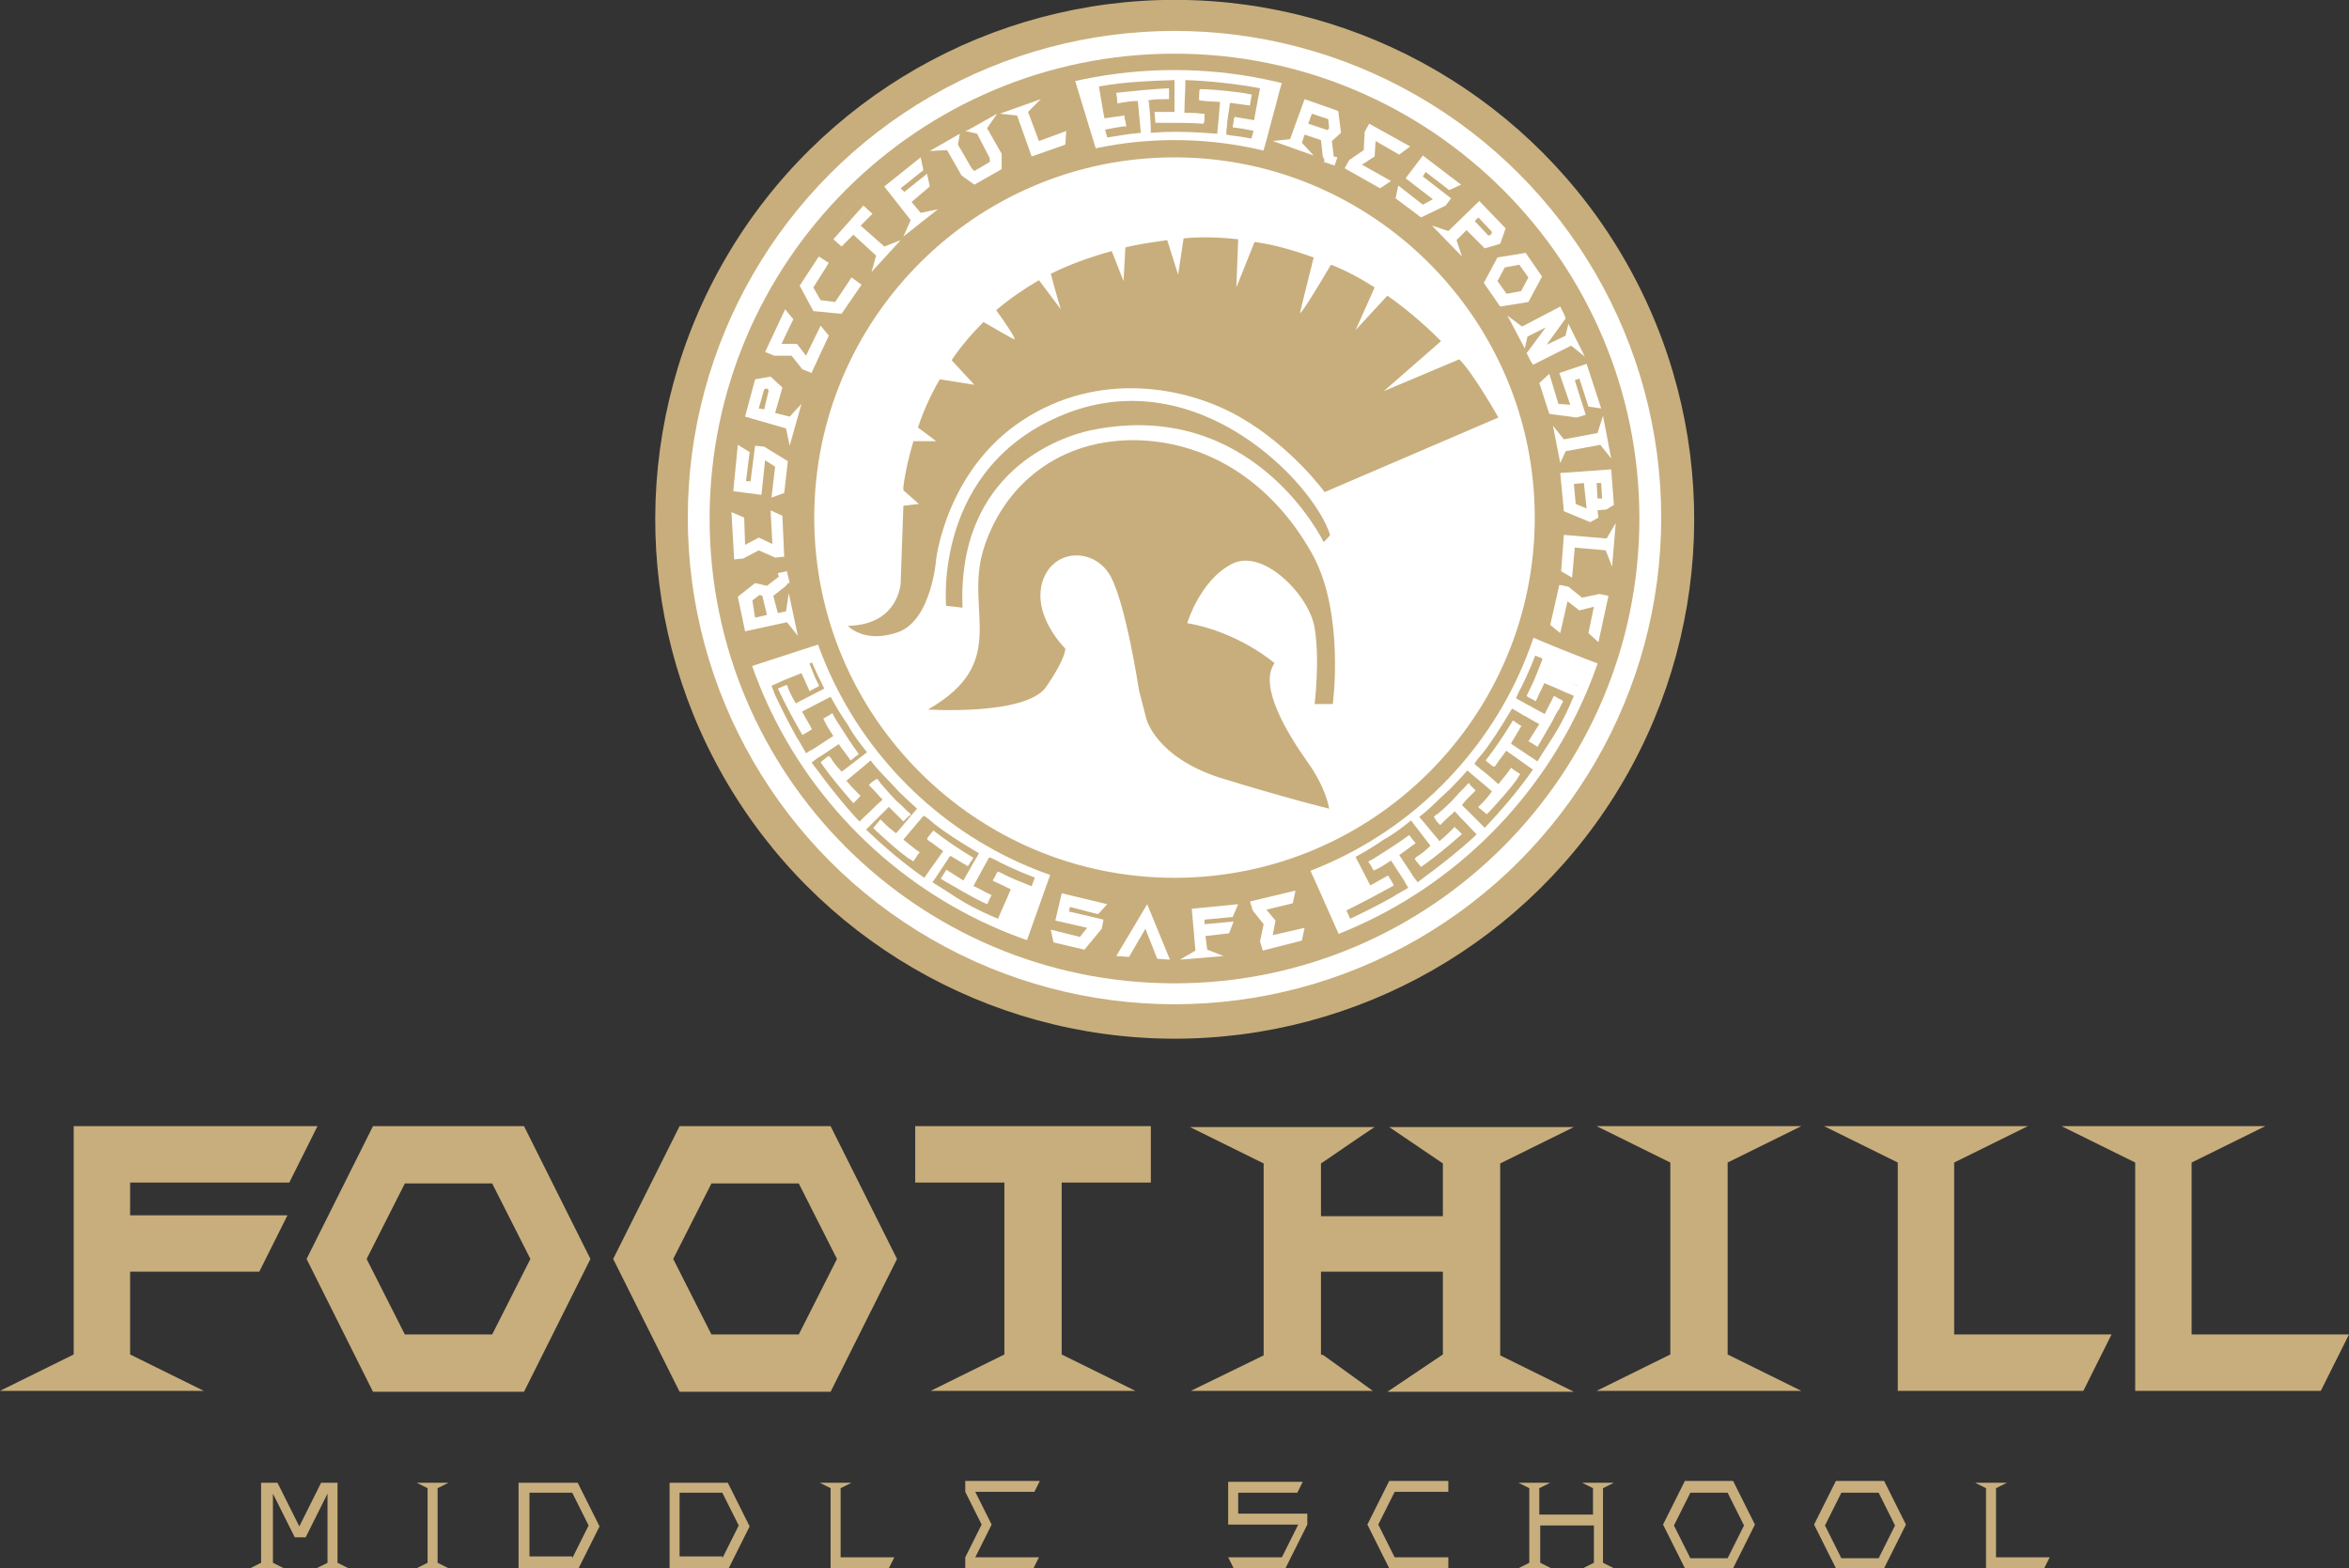 <?xml version="1.0" encoding="utf-8"?>
<!-- Generator: Adobe Illustrator 21.0.2, SVG Export Plug-In . SVG Version: 6.00 Build 0)  -->
<svg version="1.1" id="Layer_1" xmlns="http://www.w3.org/2000/svg" xmlns:xlink="http://www.w3.org/1999/xlink" x="0px" y="0px"
	 viewBox="0 0 258.2 172.4" style="enable-background:new 0 0 258.2 172.4;" xml:space="preserve">
<rect x="0" y="0" width="258.2" height="172.4" fill="#333333" stroke="none"/>
<style type="text/css">
	.st0{fill:#C8AE7C;}
	.st1{fill:#FFFFFF;}
</style>
<g>
	<g>
		<g>
			<polygon class="st0" points="8.1,148.9 0,152.9 22.4,152.9 14.3,148.9 14.3,139.8 28.5,139.8 31.6,133.6 14.3,133.6 14.3,130 
				31.8,130 34.9,123.8 8.1,123.8 			"/>
		</g>
		<g>
			<path class="st0" d="M41,123.8l-7.3,14.6l7.3,14.6h16.6l7.3-14.6l-7.3-14.6H41z M44.5,146.7l-4.2-8.3l4.2-8.3h9.6l4.2,8.3
				l-4.2,8.3H44.5z"/>
		</g>
		<g>
			<path class="st0" d="M74.7,123.8l-7.3,14.6l7.3,14.6h16.6l7.3-14.6l-7.3-14.6H74.7z M78.2,146.7l-4.2-8.3l4.2-8.3h9.6l4.2,8.3
				l-4.2,8.3H78.2z"/>
		</g>
		<g>
			<polygon class="st0" points="100.6,130 110.4,130 110.4,148.9 102.3,152.9 124.8,152.9 116.7,148.9 116.7,130 126.5,130 
				126.5,123.8 100.6,123.8 			"/>
		</g>
		<g>
			<polygon class="st0" points="189.9,127.8 198,123.8 175.5,123.8 183.6,127.8 183.6,148.9 175.5,152.9 198,152.9 189.9,148.9 			
				"/>
		</g>
		<g>
			<polygon class="st0" points="214.8,127.8 222.9,123.8 200.5,123.8 208.6,127.8 208.6,152.9 229,152.9 232.1,146.7 214.8,146.7 
							"/>
		</g>
		<g>
			<polygon class="st0" points="240.9,146.7 240.9,127.8 249,123.8 226.6,123.8 234.7,127.8 234.7,152.9 255.1,152.9 258.2,146.7 
							"/>
		</g>
		<g>
			<path class="st0" d="M130.9,152.9h20l-5.4-3.9l-0.3-0.1v-9.1h13.4v9.1l-0.3,0.2l-5.8,3.9H173l-8.1-4v-21.1l8.1-4h-20.3l5.9,4v5.8
				h-13.4v-5.8c0.2-0.1,4.2-2.9,5.9-4h-20.3l8.1,4v21.1L130.9,152.9z"/>
		</g>
	</g>
	<g>
		<path class="st0" d="M27.5,172.4l1.2-0.6v-8.8h1.8l0.6,1.2l0.6,1.2l0.6,1.2l0.6,1.2l0.6-1.2l0.6-1.2l0.6-1.2l0.6-1.2h1.8v8.8
			l1.2,0.6h-3.5l1.2-0.6v-7.6l-0.6,1.2l-0.6,1.2l-0.6,1.2l-0.6,1.2h-1.2l-0.6-1.2l-0.6-1.2l-0.6-1.2l-0.6-1.2v7.6l1.2,0.6H27.5z"/>
		<path class="st0" d="M45.8,172.4l1.2-0.6v-8.2l-1.2-0.6h3.5l-1.2,0.6v8.2l1.2,0.6H45.8z"/>
		<path class="st0" d="M57,172.4v-9.4h6.5l0.6,1.2l0.6,1.2l0.6,1.2l0.6,1.2l-0.6,1.2l-0.6,1.2l-0.6,1.2l-0.6,1.2H57z M62.9,171.3
			l0.6-1.2l0.6-1.2l0.6-1.2l-0.6-1.2l-0.6-1.2l-0.6-1.2h-4.7v7H62.9z"/>
		<path class="st0" d="M73.6,172.4v-9.4H80l0.6,1.2l0.6,1.2l0.6,1.2l0.6,1.2l-0.6,1.2l-0.6,1.2l-0.6,1.2l-0.6,1.2H73.6z M79.4,171.3
			l0.6-1.2l0.6-1.2l0.6-1.2l-0.6-1.2l-0.6-1.2l-0.6-1.2h-4.7v7H79.4z"/>
		<path class="st0" d="M91.3,172.4v-8.8l-1.2-0.6h3.5l-1.2,0.6v7.6h5.9l-0.6,1.2H91.3z"/>
		<path class="st0" d="M106.1,172.4v-1.2l0.6-1.2l0.6-1.2l0.6-1.2l-0.6-1.2l-0.6-1.2l-0.6-1.2v-1.2h8.2l-0.6,1.2h-6.5l0.6,1.2
			l0.6,1.2l0.6,1.2l-0.6,1.2l-0.6,1.2l-0.6,1.2h7l-0.6,1.2H106.1z"/>
		<path class="st0" d="M135.6,172.4l-0.6-1.2h5.9l0.6-1.2l0.6-1.2l0.6-1.2H135v-4.7h8.2l-0.6,1.2h-6.5v2.3h7.6v1.2l-0.6,1.2
			l-0.6,1.2l-0.6,1.2l-0.6,1.2H135.6z"/>
		<path class="st0" d="M152.7,172.4l-0.6-1.2l-0.6-1.2l-0.6-1.2l-0.6-1.2l0.6-1.2l0.6-1.2l0.6-1.2l0.6-1.2h6.5v1.2h-5.9l-0.6,1.2
			l-0.6,1.2l-0.6,1.2l0.6,1.2l0.6,1.2l0.6,1.2h5.9v1.2H152.7z"/>
		<path class="st0" d="M166.9,172.4l1.2-0.6v-8.2l-1.2-0.6h3.5l-1.2,0.6v2.9h5.9v-2.9l-1.2-0.6h3.5l-1.2,0.6v8.2l1.2,0.6H174
			l1.2-0.6v-4.1h-5.9v4.1l1.2,0.6H166.9z"/>
		<path class="st0" d="M185.2,172.4l-0.6-1.2l-0.6-1.2l-0.6-1.2l-0.6-1.2l0.6-1.2l0.6-1.2l0.6-1.2l0.6-1.2h5.3l0.6,1.2l0.6,1.2
			l0.6,1.2l0.6,1.2l-0.6,1.2l-0.6,1.2l-0.6,1.2l-0.6,1.2H185.2z M189.9,171.3l0.6-1.2l0.6-1.2l0.6-1.2l-0.6-1.2l-0.6-1.2l-0.6-1.2
			h-4.1l-0.6,1.2l-0.6,1.2l-0.6,1.2l0.6,1.2l0.6,1.2l0.6,1.2H189.9z"/>
		<path class="st0" d="M201.8,172.4l-0.6-1.2l-0.6-1.2l-0.6-1.2l-0.6-1.2l0.6-1.2l0.6-1.2l0.6-1.2l0.6-1.2h5.3l0.6,1.2l0.6,1.2
			l0.6,1.2l0.6,1.2l-0.6,1.2l-0.6,1.2l-0.6,1.2l-0.6,1.2H201.8z M206.5,171.3l0.6-1.2l0.6-1.2l0.6-1.2l-0.6-1.2l-0.6-1.2l-0.6-1.2
			h-4.1l-0.6,1.2l-0.6,1.2l-0.6,1.2l0.6,1.2l0.6,1.2l0.6,1.2H206.5z"/>
		<path class="st0" d="M218.3,172.4v-8.8l-1.2-0.6h3.5l-1.2,0.6v7.6h5.9l-0.6,1.2H218.3z"/>
	</g>
	<g>
		
			<ellipse transform="matrix(4.611103e-03 -1 1 4.611103e-03 71.429 185.923)" class="st0" cx="129.1" cy="57.1" rx="57.1" ry="57.1"/>
	</g>
	<g>
		<circle class="st0" cx="129.1" cy="57.1" r="55.4"/>
	</g>
	<g>
		<circle class="st1" cx="129.1" cy="56.9" r="53.5"/>
	</g>
	<g>
		<circle class="st1" cx="129.1" cy="57.1" r="41"/>
	</g>
	<g>
		<g>
			<path class="st1" d="M129.1,6.6c-27.8,0-50.3,22.5-50.3,50.3s22.5,50.3,50.3,50.3s50.3-22.5,50.3-50.3S156.9,6.6,129.1,6.6z
				 M129.1,97.4c-22.4,0-40.5-18.1-40.5-40.5s18.1-40.5,40.5-40.5c22.4,0,40.5,18.1,40.5,40.5S151.4,97.4,129.1,97.4z"/>
		</g>
		<g>
			<path class="st1" d="M129.1,108.1c-28.2,0-51.1-22.9-51.1-51.1c0-28.2,22.9-51.1,51.1-51.1c28.2,0,51.1,22.9,51.1,51.1
				C180.2,85.1,157.3,108.1,129.1,108.1z M129.1,7.5c-27.3,0-49.4,22.2-49.4,49.4s22.2,49.4,49.4,49.4c27.3,0,49.4-22.2,49.4-49.4
				S156.3,7.5,129.1,7.5z M129.1,98.3c-22.8,0-41.3-18.5-41.3-41.3s18.5-41.3,41.3-41.3c22.8,0,41.3,18.5,41.3,41.3
				S151.9,98.3,129.1,98.3z M129.1,17.3c-21.9,0-39.6,17.8-39.6,39.6c0,21.9,17.8,39.6,39.6,39.6c21.9,0,39.6-17.8,39.6-39.6
				C168.7,35.1,150.9,17.3,129.1,17.3z"/>
		</g>
	</g>
	<g>
		<g>
			<path class="st0" d="M152.1,43l6.3-5.5c-1.2-1.2-3.2-3.1-5.9-5c-1.4,1.5-3.5,3.8-3.5,3.8l2.1-4.7c-1.4-0.9-3-1.8-4.8-2.5
				c-1.3,2.2-3.3,5.5-3.4,5.3c0-0.1,0.8-3.3,1.5-6.1c-2-0.7-4.2-1.4-6.5-1.7l-2,5l0.2-5.3c-1.9-0.2-3.9-0.3-6-0.1l-0.6,4l-1.2-3.8
				c-0.2,0-0.5,0.1-0.7,0.1c-1.4,0.2-2.7,0.4-3.9,0.7l-0.2,3.7l-1.3-3.3c-2.5,0.7-4.7,1.5-6.7,2.5c0.5,1.9,1.1,3.9,1.1,3.9l-2.4-3.2
				c-1.7,1-3.3,2.1-4.7,3.3c1.1,1.5,2.2,3.2,2,3.2c-0.1,0-1.7-0.9-3.4-1.9c-1.3,1.3-2.5,2.7-3.5,4.2l2.5,2.7l-3.8-0.6
				c-1,1.7-1.8,3.5-2.4,5.3c1.1,0.8,2,1.5,2,1.5s-1.1,0-2.5,0c-0.5,1.7-0.9,3.4-1.1,5l0,0.4l1.7,1.5l-1.7,0.2l-0.3,8.5
				c0,0-0.2,4.6-5.8,4.7c0,0,1.8,2,5.5,0.7s4.2-8,4.2-8s1.1-9.8,9.5-15.3s18-3.7,23.8-0.4c5.8,3.3,9.4,8.3,9.4,8.3l19.1-8.2
				c0,0-2.7-4.8-4.3-6.4L152.1,43z"/>
		</g>
		<g>
			<path class="st0" d="M144.5,77.4l2,0c0,0,1.3-9.7-2.1-16.2c-3.5-6.5-9.9-12.4-19.1-12.8c-9.1-0.3-15.1,5.2-17.2,12
				s3,12.4-6.1,17.6c0,0,10.8,0.7,13-2.5c2.2-3.2,2.1-4.2,2.1-4.2s-3.7-3.6-2.5-7.4c1.2-3.7,5.8-3.7,7.5-0.5s3.1,12.5,3.1,12.5
				L126,79c0,0,1,4.2,8.1,6.5c7.1,2.2,12,3.4,12,3.4s-0.3-2.3-2.5-5.3c-2.1-3-5.3-8.2-3.5-10.7c0,0-3.9-3.4-9.6-4.4
				c0,0,1.4-4.7,4.9-6.5c3.4-1.8,8.5,3.4,9.1,7S144.5,77.4,144.5,77.4z"/>
		</g>
		<g>
			<path class="st0" d="M146.2,58.8c0,0.1-0.7,0.8-0.7,0.8s-7.7-16-25.6-12.3c-3.3,0.7-14.7,4.5-14.1,19.5l-1.8-0.2
				c0,0-1.5-15.3,13.1-21.1S144.4,53.1,146.2,58.8z"/>
		</g>
	</g>
	<g>
		<path class="st0" d="M173.9,56.9c1.2,0,2.4,0,3.5,0c-0.1-2.8-0.2-5.5-0.7-8.3c0,0-3.1,0.5-3.5,0.6c0.1,0.7,0.2,1.4,0.3,2.2
			c-0.2,0-0.4,0-0.6,0.1c-0.1,0-0.5,0.1-0.6,0.1c0,0,0-0.2,0-0.3c0-0.2-0.1-0.5-0.1-0.7c-0.1-0.5-0.2-1.1-0.3-1.6
			c-0.1-0.5-0.2-1.1-0.3-1.6c-0.1-0.2-0.1-0.4-0.2-0.7c0,0-0.1-0.3-0.1-0.3c0.1-0.1,0.5-0.1,0.6-0.1c0.2,0,0.4-0.1,0.6-0.1
			c0.2,0.7,0.4,1.4,0.5,2.1c0.7-0.1,1.4-0.3,2.1-0.4c0.4-0.1,0.8-0.2,1.2-0.2c0.1,0,0.1,0,0.2,0c0,0-0.2-0.8-0.2-0.8
			c-0.4-1.8-0.9-3.6-1.5-5.3c-0.1-0.2-0.6-1.8-0.7-1.8c-0.2,0.1-0.5,0.2-0.7,0.3c-0.9,0.3-1.7,0.7-2.6,1c0.3,0.7,0.5,1.4,0.7,2.1
			c-0.2,0.1-0.4,0.1-0.6,0.2c-0.1,0-0.5,0.2-0.6,0.2c0,0-0.1-0.2-0.1-0.3c-0.1-0.2-0.2-0.5-0.2-0.7c-0.2-0.5-0.4-1-0.6-1.5
			c-0.2-0.5-0.4-1-0.6-1.5c-0.1-0.2-0.2-0.4-0.3-0.6c0,0-0.2-0.3-0.1-0.3c0-0.1,0.4-0.2,0.5-0.3c0.2-0.1,0.4-0.2,0.5-0.3
			c0.3,0.7,0.6,1.3,0.9,2c0.7-0.3,1.3-0.5,2-0.8c0.4-0.2,0.7-0.3,1.1-0.5c0.1,0,0.1-0.1,0.2-0.1c0,0-0.3-0.7-0.3-0.8
			c-0.8-1.7-1.6-3.3-2.5-4.9c-0.1-0.1-1-1.7-1-1.7c-0.2,0.1-0.4,0.3-0.7,0.4c-0.8,0.5-1.5,1-2.3,1.5c0.4,0.6,0.8,1.2,1.1,1.9
			c-0.2,0.1-0.3,0.2-0.5,0.3c-0.1,0-0.4,0.3-0.5,0.3c0,0-0.1-0.2-0.1-0.2c-0.1-0.2-0.2-0.4-0.4-0.7c-0.3-0.5-0.6-0.9-0.9-1.4
			c-0.5-0.8-1-1.5-1.5-2.2c0,0,0.8-0.6,0.9-0.7c0.4,0.6,0.9,1.2,1.3,1.8c0.6-0.4,1.2-0.8,1.8-1.2c0.3-0.2,0.7-0.4,1-0.7
			c0.1,0,0.1-0.1,0.2-0.1c0,0-0.5-0.7-0.6-0.8c-1.1-1.5-2.2-2.9-3.4-4.3c-0.1-0.1-1.2-1.4-1.3-1.4c-0.2,0.2-0.4,0.4-0.6,0.6
			c-0.6,0.5-1.1,1.1-1.7,1.6c-0.2,0.2-0.3,0.2,0,0.4c0.4,0.5,0.9,1,1.3,1.4c-0.2,0.2-0.4,0.4-0.6,0.5c-0.1,0.1-0.2,0.1-0.3,0.2
			c0,0-0.3-0.3-0.3-0.4c-0.6-0.7-1.2-1.4-1.9-2.1c-0.5-0.4-0.9-0.9-1.4-1.3c-0.2-0.2-0.1-0.2,0.1-0.3c0.2-0.2,0.4-0.4,0.6-0.6
			c0.4,0.4,0.7,0.7,1.1,1.1c0.2,0.1,0.3,0.3,0.5,0.4c0,0,0.2-0.2,0.2-0.2c0.8-0.8,1.5-1.5,2.3-2.3c-2-1.9-4.1-3.7-6.4-5.3
			c-0.6,0.9-1.3,1.8-1.9,2.7c-0.1,0.1-0.2,0.2-0.1,0.3c0.5,0.3,0.9,0.7,1.4,1c0,0,0.3,0.2,0.3,0.3c-0.1,0.1-0.1,0.2-0.2,0.3
			c-0.2,0.2-0.3,0.4-0.5,0.6c-1.4-1.1-2.9-2.1-4.4-3c0.1-0.2,0.3-0.4,0.4-0.6c0.1-0.1,0.1-0.2,0.2-0.3c0-0.1,0.3,0.2,0.4,0.2
			c0.5,0.3,1,0.6,1.5,0.9c0.1,0,0.2-0.2,0.2-0.2c0.6-0.9,1.2-1.8,1.8-2.7c-2.3-1.5-4.7-2.9-7.3-4c-0.4,1-0.9,2-1.3,3
			c0,0.1-0.2,0.2,0,0.3c0.5,0.2,1,0.5,1.5,0.7c0,0,0.4,0.2,0.4,0.2c-0.1,0.1-0.1,0.2-0.2,0.3c-0.1,0.2-0.2,0.5-0.4,0.7
			c-0.8-0.4-1.6-0.8-2.4-1.1c-0.5-0.2-1-0.4-1.5-0.6c-0.1,0-1-0.3-1-0.4c0.1-0.2,0.2-0.5,0.3-0.7c0-0.1,0.1-0.2,0.1-0.4
			c0-0.1,0.3,0.1,0.3,0.1c0.6,0.2,1.1,0.4,1.7,0.7c0.1,0,0.1-0.1,0.2-0.2c0.4-1,0.8-2,1.2-3c-2.6-1-5.2-1.9-7.9-2.5
			c-0.2,1-0.5,2.1-0.7,3.1c0,0.1-0.1,0.3,0,0.3c0.6,0.1,1.1,0.2,1.7,0.4c0,0,0.4,0.1,0.4,0.1c0,0.1-0.1,0.2-0.1,0.3
			c-0.1,0.3-0.1,0.5-0.2,0.8c-1.7-0.5-3.5-0.9-5.2-1.1c0-0.2,0.1-0.5,0.1-0.7c0-0.1,0-0.2,0.1-0.4c0-0.1,0.3,0,0.3,0
			c0.6,0.1,1.2,0.2,1.8,0.3c0.1,0,0.1-0.1,0.1-0.3c0.2-1.1,0.4-2.1,0.6-3.2c-2.7-0.5-5.5-0.8-8.2-0.9c0,1.1-0.1,2.2-0.1,3.3
			c0,0.1-0.1,0.3,0.1,0.3c0.6,0,1.2,0,1.8,0.1c0,0,0.3,0,0.3,0c0,0.1,0,0.2,0,0.3c0,0.3,0,0.5-0.1,0.8c-1.3-0.1-2.7-0.1-4-0.1
			c-0.4,0-0.9,0-1.3,0c0,0-0.1-1.1-0.1-1.2c0.5,0,1,0,1.5,0c0.2,0,0.4,0,0.7,0c0,0,0-0.3,0-0.3c0-1.1,0-2.1,0-3.2
			c-2.8,0.1-5.5,0.2-8.3,0.7c0,0,0.5,3.1,0.6,3.5c0.7-0.1,1.4-0.2,2.2-0.3c0,0.2,0,0.4,0.1,0.6c0,0.1,0.1,0.5,0.1,0.6
			c0,0-0.2,0-0.3,0c-0.2,0-0.5,0.1-0.7,0.1c-0.5,0.1-1.1,0.2-1.6,0.3c-0.5,0.1-1.1,0.2-1.6,0.3c-0.2,0.1-0.4,0.1-0.7,0.2
			c0,0-0.3,0.1-0.3,0.1c-0.1-0.1-0.1-0.5-0.1-0.6c0-0.2-0.1-0.4-0.1-0.6c0.7-0.2,1.4-0.4,2.1-0.5c-0.1-0.7-0.3-1.4-0.4-2.1
			c-0.1-0.4-0.2-0.8-0.2-1.2c0-0.1,0-0.1,0-0.2c0,0-0.8,0.2-0.8,0.2c-1.8,0.4-3.6,0.9-5.3,1.5c-0.2,0.1-1.8,0.6-1.8,0.7
			c0.1,0.2,0.2,0.5,0.3,0.7c0.3,0.9,0.7,1.7,1,2.6c0.7-0.3,1.4-0.5,2.1-0.7c0.1,0.2,0.1,0.4,0.2,0.6c0,0.1,0.2,0.5,0.2,0.6
			c0,0-0.2,0.1-0.3,0.1c-0.2,0.1-0.5,0.2-0.7,0.2c-0.5,0.2-1,0.4-1.5,0.6c-0.5,0.2-1,0.4-1.5,0.6c-0.2,0.1-0.4,0.2-0.6,0.3
			c0,0-0.3,0.2-0.3,0.1c-0.1,0-0.2-0.4-0.3-0.5c-0.1-0.2-0.2-0.4-0.3-0.5c0.7-0.3,1.3-0.6,2-0.9c-0.3-0.7-0.5-1.3-0.8-2
			c-0.2-0.4-0.3-0.7-0.5-1.1c0-0.1-0.1-0.1-0.1-0.2c0,0-0.7,0.3-0.8,0.3c-1.7,0.8-3.3,1.6-4.9,2.5c-0.1,0.1-1.7,1-1.7,1
			c0.1,0.2,0.3,0.4,0.4,0.7c0.5,0.8,1,1.5,1.5,2.3c0.6-0.4,1.2-0.8,1.9-1.1c0.1,0.2,0.2,0.3,0.3,0.5c0,0.1,0.3,0.4,0.3,0.5
			c0,0-0.2,0.1-0.2,0.1c-0.2,0.1-0.4,0.2-0.7,0.4c-0.5,0.3-0.9,0.6-1.4,0.9c-0.8,0.5-1.5,1-2.2,1.5c0,0-0.6-0.8-0.7-0.9
			c0.6-0.4,1.2-0.9,1.8-1.3c-0.4-0.6-0.8-1.2-1.2-1.8c-0.2-0.3-0.4-0.7-0.7-1c0-0.1-0.1-0.1-0.1-0.2c0,0-0.7,0.5-0.8,0.6
			c-1.5,1.1-2.9,2.2-4.3,3.4c-0.1,0.1-1.4,1.2-1.4,1.3c0.2,0.2,0.4,0.4,0.6,0.6c0.5,0.6,1.1,1.1,1.6,1.7c0.2,0.2,0.2,0.3,0.4,0
			c0.5-0.4,1-0.9,1.4-1.3c0.2,0.2,0.4,0.4,0.5,0.6c0.1,0.1,0.1,0.2,0.2,0.3c0,0-0.3,0.3-0.4,0.3c-0.7,0.6-1.4,1.2-2.1,1.9
			c-0.4,0.5-0.9,0.9-1.3,1.4c-0.2,0.2-0.2,0.1-0.3-0.1c-0.2-0.2-0.4-0.4-0.6-0.6c0.4-0.4,0.7-0.7,1.1-1.1c0.1-0.2,0.3-0.3,0.4-0.5
			c0,0-0.2-0.2-0.2-0.2c-0.8-0.8-1.5-1.5-2.3-2.3c-1.9,2-3.7,4.1-5.3,6.4c0.9,0.6,1.8,1.3,2.7,1.9c0.1,0.1,0.2,0.2,0.3,0.1
			c0.3-0.5,0.7-0.9,1-1.4c0,0,0.2-0.3,0.3-0.3c0.1,0.1,0.2,0.1,0.3,0.2c0.2,0.2,0.4,0.3,0.6,0.5c-1.1,1.4-2.1,2.9-3,4.4
			c-0.2-0.1-0.4-0.3-0.6-0.4c-0.1-0.1-0.2-0.1-0.3-0.2c-0.1,0,0.2-0.3,0.2-0.4c0.3-0.5,0.6-1,0.9-1.5c0-0.1-0.2-0.2-0.2-0.2
			c-0.9-0.6-1.8-1.2-2.7-1.8c-1.5,2.3-2.9,4.7-4,7.3c1,0.4,2,0.9,3,1.3c0.1,0,0.2,0.2,0.3,0c0.2-0.5,0.5-1,0.7-1.5
			c0,0,0.2-0.4,0.2-0.4c0.1,0.1,0.2,0.1,0.3,0.2c0.2,0.1,0.5,0.2,0.7,0.4c-0.4,0.8-0.8,1.6-1.1,2.4c-0.1,0.2-1,2.5-1,2.5
			c-0.2-0.1-0.5-0.2-0.7-0.3c-0.1,0-0.2-0.1-0.4-0.1c-0.1,0,0.1-0.3,0.1-0.3c0.2-0.6,0.4-1.1,0.7-1.7c0-0.1-0.1-0.1-0.2-0.2
			c-1-0.4-2-0.8-3-1.2c-1,2.6-1.9,5.2-2.5,7.9c1,0.2,2.1,0.5,3.1,0.7c0.1,0,0.3,0.1,0.3,0c0.1-0.6,0.2-1.1,0.4-1.7
			c0,0,0.1-0.4,0.1-0.4c0.1,0,0.2,0.1,0.3,0.1c0.3,0.1,0.5,0.1,0.8,0.2c-0.5,1.7-0.9,3.5-1.1,5.2c-0.2,0-0.5-0.1-0.7-0.1
			c-0.1,0-0.2,0-0.4-0.1c-0.1,0,0-0.3,0-0.3c0.1-0.6,0.2-1.2,0.3-1.8c0-0.1-0.1-0.1-0.3-0.1c-1.1-0.2-2.1-0.4-3.2-0.6
			c-0.5,2.7-0.8,5.5-0.9,8.2c1.1,0,2.2,0.1,3.3,0.1c0.1,0,0.3,0.1,0.3-0.1c0-0.6,0-1.2,0.1-1.8c0,0,0-0.3,0-0.3c0.1,0,0.2,0,0.3,0
			c0.3,0,0.5,0,0.8,0.1c-0.1,1.3-0.1,2.7-0.1,4c0,0.4,0,0.9,0,1.3c0,0-1.1,0.1-1.2,0.1c0-0.5,0-1,0-1.5c0-0.2,0-0.4,0-0.7
			c0,0-0.3,0-0.3,0c-1.1,0-2.1,0-3.2,0c0.1,2.8,0.2,5.5,0.7,8.3c0,0,3.1-0.5,3.5-0.6c-0.1-0.7-0.2-1.4-0.3-2.2c0.2,0,0.4,0,0.6-0.1
			c0.1,0,0.5-0.1,0.6-0.1c0,0,0,0.2,0,0.3c0,0.2,0.1,0.5,0.1,0.8c0.1,0.5,0.2,1.1,0.3,1.6c0.1,0.5,0.2,1.1,0.3,1.6
			c0.1,0.2,0.1,0.4,0.2,0.7c0,0,0.1,0.3,0.1,0.3c-0.1,0.1-0.5,0.1-0.6,0.1c-0.2,0-0.4,0.1-0.6,0.1c-0.2-0.7-0.4-1.4-0.5-2.1
			c-0.7,0.1-1.4,0.3-2.1,0.4c-0.4,0.1-0.8,0.2-1.2,0.2c-0.1,0-0.1,0-0.2,0c0,0,0.2,0.8,0.2,0.8c0.4,1.8,0.9,3.6,1.5,5.3
			c0.1,0.2,0.6,1.8,0.7,1.8c0.2-0.1,0.5-0.2,0.7-0.3c0.9-0.3,1.7-0.7,2.6-1c-0.3-0.7-0.5-1.4-0.7-2.1c0.2-0.1,0.4-0.1,0.6-0.2
			c0.1,0,0.5-0.2,0.6-0.2c0,0,0.1,0.2,0.1,0.3c0.1,0.2,0.2,0.5,0.2,0.7c0.2,0.5,0.4,1,0.6,1.5c0.2,0.5,0.4,1,0.6,1.5
			c0.1,0.2,0.2,0.4,0.3,0.6c0,0,0.2,0.3,0.1,0.3c0,0.1-0.4,0.2-0.5,0.3c-0.2,0.1-0.4,0.2-0.5,0.3c-0.3-0.7-0.6-1.3-0.9-2
			c-0.7,0.3-1.3,0.5-2,0.8c-0.4,0.2-0.7,0.3-1.1,0.5c-0.1,0-0.1,0.1-0.2,0.1c0,0,0.3,0.7,0.3,0.8c0.8,1.7,1.6,3.3,2.5,4.9
			c0.1,0.1,1,1.7,1,1.7c0.2-0.1,0.4-0.3,0.7-0.4c0.8-0.5,1.5-1,2.3-1.5c-0.4-0.6-0.8-1.2-1.1-1.9c0.2-0.1,0.3-0.2,0.5-0.3
			c0.1,0,0.4-0.3,0.5-0.3c0,0,0.1,0.2,0.1,0.2c0.1,0.2,0.2,0.4,0.4,0.7c0.3,0.5,0.6,0.9,0.9,1.4c0.5,0.8,1,1.5,1.5,2.2
			c0,0-0.8,0.6-0.9,0.7c-0.4-0.6-0.9-1.2-1.3-1.8c-0.6,0.4-1.2,0.8-1.8,1.2c-0.3,0.2-0.7,0.4-1,0.7c-0.1,0-0.1,0.1-0.2,0.1
			c0,0,0.5,0.7,0.6,0.8c1.1,1.5,2.2,2.9,3.4,4.3c0.1,0.1,1.2,1.4,1.3,1.4c0.2-0.2,0.4-0.4,0.6-0.6c0.6-0.5,1.1-1.1,1.7-1.6
			c0.2-0.2,0.3-0.2,0-0.4c-0.4-0.5-0.9-1-1.3-1.4c0.2-0.2,0.4-0.4,0.6-0.5c0.1-0.1,0.2-0.1,0.3-0.2c0,0,0.3,0.3,0.3,0.4
			c0.6,0.7,1.2,1.4,1.9,2.1c0.5,0.4,0.9,0.9,1.4,1.3c0.2,0.2,0.1,0.2-0.1,0.3c-0.2,0.2-0.4,0.4-0.6,0.6c-0.4-0.4-0.7-0.7-1.1-1.1
			c-0.2-0.2-0.3-0.3-0.5-0.5c0,0-0.2,0.2-0.2,0.2c-0.8,0.8-1.5,1.5-2.3,2.3c2,1.9,4.1,3.7,6.4,5.3c0.6-0.9,1.3-1.8,1.9-2.7
			c0.1-0.1,0.2-0.2,0.1-0.3c-0.5-0.3-0.9-0.7-1.4-1c0,0-0.3-0.2-0.3-0.3c0.1-0.1,0.1-0.2,0.2-0.3c0.2-0.2,0.3-0.4,0.5-0.6
			c1.4,1.1,2.9,2.1,4.4,3c-0.1,0.2-0.3,0.4-0.4,0.6c-0.1,0.1-0.1,0.2-0.2,0.3c0,0.1-0.3-0.2-0.4-0.2c-0.5-0.3-1-0.6-1.5-0.9
			c-0.1,0-0.2,0.2-0.2,0.2c-0.6,0.9-1.2,1.8-1.8,2.7c1.2,0.7,2.3,1.5,3.5,2.2c1.2,0.7,2.5,1.3,3.7,1.8c0.4-1,0.9-2,1.3-3
			c0-0.1,0.2-0.2,0-0.3c-0.5-0.2-1-0.5-1.5-0.7c0,0-0.4-0.2-0.4-0.2c0.1-0.1,0.1-0.2,0.2-0.3c0.1-0.2,0.2-0.5,0.4-0.7
			c0.8,0.4,1.6,0.8,2.4,1.1c0.2,0.1,2.5,1,2.5,1c-0.1,0.2-0.2,0.5-0.3,0.7c0,0.1-0.1,0.2-0.1,0.4c0,0.1-0.3-0.1-0.3-0.1
			c-0.6-0.2-1.1-0.4-1.7-0.7c-0.1,0-0.1,0.1-0.2,0.2c-0.4,1-0.8,2-1.2,3c2.6,1,5.2,1.9,7.9,2.5c0.2-1,0.5-2.1,0.7-3.1
			c0-0.1,0.1-0.3,0-0.3c-0.6-0.1-1.1-0.2-1.7-0.4c0,0-0.4-0.1-0.4-0.1c0-0.1,0.1-0.2,0.1-0.3c0.1-0.3,0.1-0.5,0.2-0.8
			c1.7,0.5,3.5,0.9,5.2,1.1c0,0.2-0.1,0.5-0.1,0.7c0,0.1,0,0.2-0.1,0.4c0,0.1-0.3,0-0.3,0c-0.6-0.1-1.2-0.2-1.8-0.3
			c-0.1,0-0.1,0.1-0.1,0.3c-0.2,1.1-0.4,2.1-0.6,3.2c2.7,0.5,5.5,0.8,8.2,0.9c0-1.1,0.1-2.2,0.1-3.3c0-0.1,0.1-0.3-0.1-0.3
			c-0.6,0-1.2,0-1.8-0.1c0,0-0.3,0-0.3,0c0-0.1,0-0.2,0-0.3c0-0.3,0-0.5,0.1-0.8c1.3,0.1,2.7,0.1,4,0.1c0.4,0,0.9,0,1.3,0
			c0,0,0.1,1.1,0.1,1.2c-0.5,0-1,0-1.5,0c-0.2,0-0.4,0-0.7,0c0,0,0,0.3,0,0.3c0,1.1,0,2.1,0,3.2c2.8-0.1,5.5-0.2,8.3-0.7
			c0,0-0.5-3.1-0.6-3.5c-0.7,0.1-1.4,0.2-2.2,0.3c0-0.2,0-0.4-0.1-0.6c0-0.1-0.1-0.5-0.1-0.6c0,0,0.2,0,0.3,0c0.2,0,0.5-0.1,0.7-0.1
			c0.5-0.1,1.1-0.2,1.6-0.3c0.5-0.1,1.1-0.2,1.6-0.3c0.2-0.1,0.4-0.1,0.7-0.2c0,0,0.3-0.1,0.3-0.1c0.1,0.1,0.1,0.5,0.1,0.6
			c0,0.2,0.1,0.4,0.1,0.6c-0.7,0.2-1.4,0.4-2.1,0.5c0.1,0.7,0.3,1.4,0.4,2.1c0.1,0.4,0.2,0.8,0.2,1.2c0,0.1,0,0.1,0,0.2
			c0,0,0.8-0.2,0.8-0.2c1.8-0.4,3.6-0.9,5.3-1.5c0.2-0.1,1.8-0.6,1.8-0.7c-0.1-0.2-0.2-0.5-0.3-0.7c-0.3-0.9-0.7-1.7-1-2.6
			c-0.7,0.3-1.4,0.5-2.1,0.7c-0.1-0.2-0.1-0.4-0.2-0.6c0-0.1-0.2-0.5-0.2-0.6c0,0,0.2-0.1,0.3-0.1c0.2-0.1,0.5-0.2,0.7-0.2
			c0.5-0.2,1-0.4,1.5-0.6c0.5-0.2,1-0.4,1.5-0.6c0.2-0.1,0.4-0.2,0.6-0.3c0,0,0.3-0.2,0.3-0.1c0.1,0,0.2,0.4,0.3,0.5
			c0.1,0.2,0.2,0.4,0.3,0.5c-0.7,0.3-1.3,0.6-2,0.9c0.3,0.7,0.5,1.3,0.8,2c0.2,0.4,0.3,0.7,0.5,1.1c0,0.1,0.1,0.1,0.1,0.2
			c0,0,0.7-0.3,0.8-0.3c1.7-0.8,3.3-1.6,4.9-2.5c0.1-0.1,1.7-1,1.7-1c-0.1-0.2-0.3-0.4-0.4-0.7c-0.5-0.8-1-1.5-1.5-2.3
			c-0.6,0.4-1.2,0.8-1.9,1.1c-0.1-0.2-0.2-0.3-0.3-0.5c0-0.1-0.3-0.4-0.3-0.5c0,0,0.2-0.1,0.2-0.1c0.2-0.1,0.4-0.2,0.7-0.4
			c0.5-0.3,0.9-0.6,1.4-0.9c0.8-0.5,1.5-1,2.2-1.5c0,0,0.6,0.8,0.7,0.9c-0.6,0.4-1.2,0.9-1.8,1.3c0.4,0.6,0.8,1.2,1.2,1.8
			c0.2,0.3,0.4,0.7,0.7,1c0,0.1,0.1,0.1,0.1,0.2c0,0,0.7-0.5,0.8-0.6c1.5-1.1,2.9-2.2,4.3-3.4c0.1-0.1,1.4-1.2,1.4-1.3
			c-0.2-0.2-0.4-0.4-0.6-0.6c-0.5-0.6-1.1-1.1-1.6-1.7c-0.2-0.2-0.2-0.3-0.4,0c-0.5,0.4-1,0.9-1.4,1.3c-0.2-0.2-0.4-0.4-0.5-0.6
			c-0.1-0.1-0.1-0.2-0.2-0.3c0,0,0.3-0.3,0.4-0.3c0.7-0.6,1.4-1.2,2-1.9c0.4-0.5,0.9-0.9,1.3-1.4c0.2-0.2,0.2-0.1,0.3,0.1
			c0.2,0.2,0.4,0.4,0.6,0.6c-0.4,0.4-0.7,0.7-1.1,1.1c-0.1,0.2-0.3,0.3-0.4,0.5c0,0,0.2,0.2,0.2,0.2c0.8,0.8,1.5,1.5,2.3,2.3
			c1.9-2,3.7-4.1,5.3-6.4c-0.9-0.6-1.8-1.3-2.7-1.9c-0.1-0.1-0.2-0.2-0.3-0.1c-0.3,0.5-0.7,0.9-1,1.4c0,0-0.2,0.3-0.3,0.3
			c-0.1-0.1-0.2-0.1-0.3-0.2c-0.2-0.2-0.4-0.3-0.6-0.5c1.1-1.4,2.1-2.9,3-4.4c0.2,0.1,0.4,0.3,0.6,0.4c0.1,0.1,0.2,0.1,0.3,0.2
			c0.1,0-0.2,0.3-0.2,0.4c-0.3,0.5-0.6,1-0.9,1.5c0,0.1,0.2,0.2,0.2,0.2c0.9,0.6,1.8,1.2,2.7,1.8c0.7-1.2,1.5-2.3,2.2-3.5
			c0.7-1.2,1.3-2.5,1.8-3.7c-1-0.4-2-0.9-3-1.3c-0.1,0-0.2-0.2-0.3,0c-0.2,0.5-0.5,1-0.7,1.5c0,0-0.2,0.4-0.2,0.4
			c-0.1-0.1-0.2-0.1-0.3-0.2c-0.2-0.1-0.5-0.2-0.7-0.4c0.4-0.8,0.8-1.6,1.1-2.4c0.2-0.5,0.4-1,0.6-1.5c0-0.1,0.3-1,0.4-1
			c0.2,0.1,0.5,0.2,0.7,0.3c0.1,0,0.2,0.1,0.4,0.1c0.1,0-0.1,0.3-0.1,0.3c-0.2,0.6-0.4,1.1-0.7,1.7c0,0.1,0.1,0.1,0.2,0.2
			c1,0.4,2,0.8,3,1.2c1-2.6,1.9-5.2,2.5-7.9c-1-0.2-2.1-0.5-3.1-0.7c-0.1,0-0.3-0.1-0.3,0c-0.1,0.6-0.2,1.1-0.4,1.7
			c0,0-0.1,0.4-0.1,0.4c-0.1,0-0.2-0.1-0.3-0.1c-0.3-0.1-0.5-0.1-0.8-0.2c0.5-1.7,0.9-3.5,1.1-5.2c0.2,0,0.5,0.1,0.7,0.1
			c0.1,0,0.2,0,0.4,0.1c0.1,0,0,0.3,0,0.3c-0.1,0.6-0.2,1.2-0.3,1.8c0,0.1,0.1,0.1,0.3,0.1c1.1,0.2,2.1,0.4,3.2,0.6
			c0.5-2.7,0.8-5.5,0.9-8.2c-1.1,0-2.2-0.1-3.3-0.1c-0.1,0-0.3-0.1-0.3,0.1c0,0.6,0,1.2-0.1,1.8c0,0,0,0.3,0,0.3c-0.1,0-0.2,0-0.3,0
			c-0.3,0-0.5,0-0.8-0.1c0.1-1.3,0.1-2.7,0.1-4c0-0.4,0-0.9,0-1.3c0,0,1.1-0.1,1.2-0.1C173.9,55.4,173.9,56.1,173.9,56.9z
			 M171.5,54.2c0.1,1.1,0.1,2.1,0.1,3.2c0,0.3-0.2,3.6-0.2,3.6c1.2,0.1,2.3,0.2,3.5,0.3c0-0.2,0.2-2.3,0.2-2.3c0.1,0,1.2,0,1.2,0.1
			c0,1-0.1,2-0.2,3c-0.1,0.9-0.2,1.8-0.4,2.7c0,0-1-0.2-1.2-0.2c0.1-0.7,0.2-1.5,0.3-2.2c-0.7-0.1-1.4-0.2-2.1-0.3
			c-0.4,0-0.8-0.1-1.2-0.1c-0.1,0-0.1,0-0.2,0c0,0-0.1,0.6-0.1,0.6c-0.2,1.8-0.6,3.6-1.1,5.3c-0.1,0.3-0.2,0.7-0.3,1
			c0,0.1-0.1,0.1,0,0.2c0.3,0.1,0.6,0.2,1,0.3c0.8,0.2,1.6,0.5,2.4,0.7c0.2-0.7,0.4-1.4,0.6-2.2c0.1,0,1.1,0.3,1.1,0.3
			c-0.2,0.9-0.5,1.8-0.8,2.7c-0.3,1-0.6,1.9-1,2.8c0,0-1-0.4-1.1-0.4c0.3-0.7,0.5-1.4,0.8-2.1c-0.7-0.2-1.3-0.4-2-0.7
			c-0.4-0.1-0.8-0.3-1.1-0.4c-0.1,0-0.1,0-0.2-0.1c0,0-0.2,0.5-0.2,0.6c-0.6,1.7-1.3,3.4-2.1,5c-0.2,0.3-0.3,0.6-0.5,1
			c0,0.1-0.1,0.1,0,0.2c0.3,0.2,0.6,0.3,0.9,0.5c0.7,0.4,1.5,0.8,2.2,1.2c0.3-0.7,0.7-1.3,1-2c0.2,0.1,0.4,0.2,0.5,0.3
			c0.1,0,0.5,0.2,0.5,0.3c0,0.1-0.2,0.4-0.2,0.4c-0.1,0.2-0.2,0.5-0.4,0.7c-0.3,0.5-0.5,1-0.8,1.5c-0.5,0.8-0.9,1.6-1.4,2.4
			c0,0-0.9-0.6-1-0.6c0.4-0.6,0.8-1.3,1.2-1.9c-0.6-0.3-1.2-0.7-1.8-1c-0.3-0.2-0.7-0.4-1-0.6c-0.1,0-0.1-0.1-0.2-0.1
			c0,0-0.3,0.5-0.3,0.5c-0.9,1.5-1.9,3.1-3,4.5c-0.1,0.1-0.9,1-0.8,1.1c0.2,0.2,0.5,0.4,0.7,0.6c0.7,0.5,1.3,1.1,1.9,1.6
			c0.5-0.6,1-1.2,1.4-1.8c0.2,0.2,0.4,0.3,0.7,0.5c0.1,0.1,0.2,0.1,0.3,0.2c0,0-0.3,0.4-0.3,0.5c-0.8,1.1-1.7,2.1-2.6,3.1
			c-0.1,0.1-0.8,0.9-0.8,0.8c-0.2-0.2-0.5-0.4-0.7-0.6c0,0-0.2-0.1-0.2-0.2c0.2-0.2,0.3-0.3,0.5-0.5c0.4-0.4,0.7-0.8,1-1.2
			c-0.9-0.8-1.8-1.5-2.7-2.3c0,0-1.9,2.1-2.2,2.3c-1,0.9-2,2-3.1,2.8c0.7,0.8,1.4,1.7,2.1,2.5c0.1,0.1,0.1,0.3,0.2,0.1
			c0.5-0.4,0.9-0.8,1.3-1.2c0,0,0.3-0.3,0.3-0.3c0.1,0.1,0.1,0.2,0.2,0.2c0.2,0.2,0.4,0.4,0.6,0.6c-1.5,1.3-2.9,2.5-4.5,3.6
			c-0.2-0.2-0.3-0.4-0.5-0.6c-0.1-0.1-0.1-0.2-0.2-0.3c0,0,0.2-0.2,0.2-0.2c0.5-0.3,1-0.7,1.4-1.1c0.2-0.1,0.1-0.1,0-0.3
			c-0.7-0.9-1.3-1.7-2-2.6c-1,0.8-1.9,1.5-3,2.1c-1,0.7-2,1.3-3.1,1.9c0.5,1,1,1.9,1.5,2.9c0.1,0.1,0.1,0.3,0.2,0.2
			c0.5-0.3,1.1-0.6,1.6-0.9c0,0,0.3-0.2,0.3-0.1c0.1,0.1,0.1,0.2,0.2,0.3c0.1,0.2,0.3,0.5,0.4,0.7c-1.7,1-3.4,1.9-5.1,2.7
			c-0.1-0.2-0.2-0.5-0.3-0.7c-0.1-0.1-0.1-0.2-0.2-0.3c0-0.1,0.2-0.1,0.2-0.1c0.5-0.2,1.1-0.5,1.6-0.8c0.3-0.1,0.2-0.1,0.1-0.3
			c-0.5-1-1-2-1.5-2.9c-2.1,1.1-4.4,2.1-6.8,2.7c0.3,1,0.6,2.1,0.9,3.1c0,0.1,0,0.3,0.2,0.2c0.6-0.2,1.2-0.4,1.8-0.6
			c0,0,0.3-0.1,0.3-0.1c0,0.1,0.1,0.2,0.1,0.3c0.1,0.3,0.2,0.5,0.3,0.8c-1.8,0.6-3.7,1.2-5.6,1.6c-0.1-0.3-0.1-0.5-0.2-0.8
			c0-0.1-0.1-0.2-0.1-0.4c0,0,0.3-0.1,0.3-0.1c0.6-0.1,1.2-0.3,1.7-0.4c0.2-0.1,0.1-0.1,0.1-0.3c-0.3-1-0.6-2.1-0.9-3.1
			c-1.2,0.3-2.4,0.6-3.6,0.8c-1.2,0.2-2.4,0.4-3.6,0.5c0.1,1.1,0.2,2.2,0.3,3.2c0,0.1,0,0.3,0.1,0.3c0.6,0,1.2-0.1,1.7-0.2
			c0,0,0.4-0.1,0.4,0c0,0.1,0,0.2,0,0.3c0,0.3,0.1,0.6,0.1,0.8c-1.9,0.2-3.8,0.4-5.8,0.5c0-0.3,0-0.5,0-0.8c0-0.1,0-0.2,0-0.4
			c0,0,0.3,0,0.3,0c0.6,0,1.2,0,1.8-0.1c0.2,0,0.2,0,0.2-0.3c-0.1-1.1-0.2-2.2-0.2-3.3c-2.4,0.2-4.8,0.1-7.3-0.1
			c0,0-0.3,3.2-0.3,3.5c0.2,0,2.3,0.1,2.3,0.2c0,0.1,0,1.2-0.1,1.2c-1,0-2-0.1-3-0.2c-0.9-0.1-1.8-0.2-2.7-0.4c0,0,0.2-1,0.2-1.2
			c0.7,0.1,1.5,0.2,2.2,0.3c0.1-0.7,0.2-1.4,0.3-2.1c0-0.4,0.1-0.8,0.1-1.2c0-0.1,0-0.1,0-0.2c0,0-0.6-0.1-0.6-0.1
			c-1.8-0.2-3.6-0.6-5.3-1.1c-0.3-0.1-0.7-0.2-1-0.3c-0.1,0-0.1-0.1-0.2,0c-0.1,0.3-0.2,0.6-0.3,1c-0.2,0.8-0.5,1.6-0.7,2.4
			c0.7,0.2,1.4,0.4,2.2,0.6c0,0.1-0.3,1.1-0.3,1.1c-0.9-0.2-1.8-0.5-2.7-0.8c-1-0.3-1.9-0.6-2.8-1c0,0,0.4-1,0.4-1.1
			c0.7,0.3,1.4,0.5,2.1,0.8c0.2-0.7,0.4-1.3,0.7-2c0.1-0.4,0.3-0.8,0.4-1.1c0-0.1,0-0.1,0.1-0.2c0,0-0.5-0.2-0.6-0.2
			c-1.7-0.6-3.4-1.3-5-2.1c-0.3-0.2-0.6-0.3-1-0.5c-0.1,0-0.1-0.1-0.2,0c-0.2,0.3-0.3,0.6-0.5,0.9c-0.4,0.7-0.8,1.5-1.2,2.2
			c0.7,0.3,1.3,0.7,2,1c-0.1,0.1-0.5,1.1-0.5,1c-0.9-0.4-1.8-0.9-2.7-1.4c-0.8-0.5-1.6-0.9-2.4-1.4c0,0,0.6-0.9,0.6-1
			c0.6,0.4,1.3,0.8,1.9,1.2c0.3-0.6,0.7-1.2,1-1.8c0.2-0.3,0.4-0.7,0.6-1c0-0.1,0.1-0.1,0.1-0.2c0,0-0.5-0.3-0.5-0.3
			c-1.5-0.9-3.1-1.9-4.5-3c-0.1-0.1-1-0.9-1.1-0.8c-0.2,0.2-0.4,0.5-0.6,0.7c-0.5,0.6-1.1,1.3-1.6,1.9c0.6,0.5,1.2,1,1.8,1.4
			c-0.2,0.2-0.3,0.4-0.5,0.7c-0.1,0.1-0.1,0.2-0.2,0.3c0,0-0.4-0.3-0.5-0.3c-1.1-0.8-2.1-1.7-3.1-2.6c-0.1-0.1-0.9-0.8-0.8-0.8
			c0.2-0.2,0.4-0.5,0.6-0.7c0,0,0.1-0.2,0.2-0.2c0.2,0.2,0.3,0.3,0.5,0.5c0.4,0.4,0.8,0.7,1.2,1c0.8-0.9,1.5-1.8,2.3-2.7
			c0,0-2.1-1.9-2.3-2.2c-0.9-1-2-2-2.8-3.1c-0.8,0.7-1.7,1.4-2.5,2.1c-0.1,0.1-0.3,0.1-0.1,0.2c0.4,0.5,0.8,0.9,1.2,1.3
			c0,0,0.3,0.3,0.3,0.3c-0.1,0.1-0.2,0.1-0.2,0.2c-0.2,0.2-0.4,0.4-0.6,0.6c-1.3-1.5-2.5-2.9-3.6-4.5c0.2-0.2,0.4-0.3,0.6-0.5
			c0.1-0.1,0.2-0.1,0.3-0.2c0,0,0.2,0.2,0.2,0.2c0.3,0.5,0.7,1,1.1,1.4c0.1,0.2,0.1,0.1,0.3,0c0.9-0.7,1.7-1.3,2.6-2
			c-0.8-1-1.5-1.9-2.1-3c-0.7-1-1.3-2-1.9-3.1c-1,0.5-1.9,1-2.9,1.5c-0.1,0.1-0.3,0.1-0.2,0.2c0.3,0.5,0.6,1.1,0.9,1.6
			c0,0,0.2,0.3,0.1,0.3c-0.1,0.1-0.2,0.1-0.3,0.2c-0.2,0.1-0.5,0.3-0.7,0.4c-1-1.7-1.9-3.4-2.7-5.1c0.2-0.1,0.5-0.2,0.7-0.3
			c0.1,0,0.2-0.1,0.3-0.1c0,0,0.1,0.2,0.1,0.3c0.2,0.5,0.5,1.1,0.8,1.6c0.1,0.2,0.1,0.1,0.3,0c1-0.5,1.9-1,2.9-1.5
			c-1.1-2.2-2.1-4.4-2.7-6.8c-1,0.3-2.1,0.6-3.1,0.9c-0.1,0-0.3,0-0.2,0.2c0.2,0.6,0.4,1.1,0.6,1.7c0,0,0.1,0.4,0.1,0.4
			c-0.1,0-0.2,0.1-0.3,0.1c-0.3,0.1-0.5,0.2-0.8,0.3c-0.6-1.8-1.2-3.7-1.6-5.6c0.3-0.1,0.5-0.1,0.8-0.2c0.1,0,0.2-0.1,0.4-0.1
			c0,0,0.1,0.3,0.1,0.3c0.1,0.6,0.3,1.2,0.4,1.7c0.1,0.2,0.1,0.1,0.3,0.1c1-0.3,2.1-0.6,3.1-0.9c-0.3-1.2-0.6-2.4-0.8-3.6
			c-0.2-1.2-0.4-2.4-0.5-3.6c-1.1,0.1-2.2,0.2-3.2,0.3c-0.1,0-0.3,0-0.3,0.1c0,0.6,0.1,1.2,0.2,1.8c0,0,0.1,0.4,0,0.4
			c-0.1,0-0.2,0-0.3,0c-0.3,0-0.6,0.1-0.8,0.1C82.2,61.9,82,60,81.9,58c0.3,0,0.5,0,0.8,0c0.1,0,0.2,0,0.4,0c0,0,0,0.3,0,0.3
			c0,0.6,0,1.2,0.1,1.8c0,0.2,0,0.2,0.3,0.1c1.1-0.1,2.2-0.2,3.3-0.2c-0.2-2.4-0.1-4.8,0.1-7.3c0,0-3.2-0.3-3.5-0.3
			c0,0.2-0.1,2.3-0.2,2.3c-0.1,0-1.2,0-1.2-0.1c0-1,0.1-2,0.2-3c0.1-0.9,0.2-1.8,0.4-2.7c0,0,1,0.2,1.2,0.2
			c-0.1,0.7-0.2,1.5-0.3,2.2c0.7,0.1,1.4,0.2,2.1,0.3c0.4,0,0.8,0.1,1.2,0.1c0.1,0,0.1,0,0.2,0c0,0,0.1-0.6,0.1-0.6
			c0.2-1.8,0.6-3.6,1.1-5.3c0.1-0.3,0.2-0.7,0.3-1c0-0.1,0.1-0.1,0-0.2c-0.3-0.1-0.6-0.2-1-0.3c-0.8-0.2-1.6-0.5-2.4-0.7
			c-0.2,0.7-0.4,1.4-0.6,2.2c-0.1,0-1.1-0.3-1.1-0.3c0.2-0.9,0.5-1.8,0.8-2.7c0.3-1,0.6-1.9,1-2.8c0,0,1,0.4,1.1,0.4
			c-0.3,0.7-0.5,1.4-0.8,2.1c0.7,0.2,1.3,0.4,2,0.7c0.4,0.1,0.8,0.3,1.1,0.4c0.1,0,0.1,0,0.2,0.1c0,0,0.2-0.5,0.2-0.6
			c0.6-1.7,1.3-3.4,2.1-5c0.2-0.3,0.3-0.6,0.5-1c0-0.1,0.1-0.1,0-0.2c-0.3-0.2-0.6-0.3-0.9-0.5c-0.7-0.4-1.5-0.8-2.2-1.2
			c-0.3,0.7-0.7,1.3-1,2c-0.1-0.1-1.1-0.5-1-0.5c0.4-0.9,0.9-1.8,1.4-2.7c0.5-0.8,0.9-1.6,1.4-2.4c0,0,0.9,0.6,1,0.6
			c-0.4,0.6-0.8,1.3-1.2,1.9c0.6,0.3,1.2,0.7,1.8,1c0.3,0.2,0.7,0.4,1,0.6c0.1,0,0.1,0.1,0.2,0.1c0,0,0.3-0.5,0.3-0.5
			c0.9-1.5,1.9-3.1,3-4.5c0.1-0.1,0.9-1,0.8-1.1c-0.2-0.2-0.5-0.4-0.7-0.6c-0.6-0.5-1.3-1.1-1.9-1.6c-0.5,0.6-1,1.2-1.4,1.8
			c-0.2-0.2-0.4-0.3-0.6-0.5c-0.1-0.1-0.2-0.1-0.3-0.2c0,0,0.3-0.4,0.3-0.5c0.8-1.1,1.7-2.1,2.6-3.1c0.1-0.1,0.8-0.9,0.8-0.8
			c0.2,0.2,0.5,0.4,0.7,0.6c0,0,0.2,0.1,0.2,0.2c-0.2,0.2-0.3,0.3-0.5,0.5c-0.4,0.4-0.7,0.8-1,1.2c0.9,0.8,1.8,1.5,2.7,2.3
			c0,0,1.9-2.1,2.2-2.3c1-0.9,2-2,3.1-2.8c-0.7-0.8-1.4-1.7-2.1-2.5c-0.1-0.1-0.1-0.3-0.2-0.1c-0.5,0.4-0.9,0.8-1.3,1.2
			c0,0-0.3,0.3-0.3,0.3c-0.1-0.1-0.1-0.2-0.2-0.2c-0.2-0.2-0.4-0.4-0.6-0.6c1.5-1.3,2.9-2.5,4.5-3.6c0.2,0.2,0.3,0.4,0.5,0.6
			c0.1,0.1,0.1,0.2,0.2,0.3c0,0-0.2,0.2-0.2,0.2c-0.5,0.3-1,0.7-1.4,1.1c-0.2,0.1-0.1,0.1,0,0.3c0.7,0.9,1.3,1.7,2,2.6
			c1-0.8,1.9-1.5,3-2.1c1-0.7,2-1.3,3.1-1.9c-0.5-1-1-1.9-1.5-2.9c-0.1-0.1-0.1-0.3-0.2-0.2c-0.5,0.3-1.1,0.6-1.6,0.9
			c0,0-0.3,0.2-0.3,0.1c-0.1-0.1-0.1-0.2-0.2-0.3c-0.1-0.2-0.3-0.5-0.4-0.7c1.7-1,3.4-1.9,5.1-2.7c0.1,0.2,0.2,0.5,0.3,0.7
			c0,0.1,0.1,0.2,0.1,0.3c0,0-0.2,0.1-0.3,0.1c-0.5,0.2-1.1,0.5-1.6,0.8c-0.2,0.1-0.1,0.1,0,0.3c0.5,1,1,1.9,1.5,2.9
			c2.2-1.1,4.4-2.1,6.8-2.7c-0.3-1-0.6-2.1-0.9-3.1c0-0.1,0-0.3-0.2-0.2c-0.6,0.2-1.1,0.4-1.7,0.6c0,0-0.4,0.1-0.4,0.1
			c0-0.1-0.1-0.2-0.1-0.3c-0.1-0.3-0.2-0.5-0.3-0.8c1.8-0.6,3.7-1.2,5.6-1.6c0.1,0.3,0.1,0.5,0.2,0.8c0,0.1,0.1,0.2,0.1,0.4
			c0,0-0.3,0.1-0.3,0.1c-0.6,0.1-1.2,0.3-1.7,0.4c-0.2,0.1-0.1,0.1-0.1,0.3c0.3,1,0.6,2.1,0.9,3.1c1.2-0.3,2.4-0.6,3.6-0.8
			c1.2-0.2,2.4-0.4,3.6-0.5c-0.1-1.1-0.2-2.2-0.3-3.2c0-0.1,0-0.3-0.1-0.3c-0.6,0-1.2,0.1-1.8,0.2c0,0-0.4,0.1-0.4,0
			c0-0.1,0-0.2,0-0.3c0-0.3-0.1-0.6-0.1-0.8c1.9-0.2,3.8-0.4,5.8-0.5c0,0.3,0,0.5,0,0.8c0,0.1,0,0.2,0,0.4c0,0-0.3,0-0.3,0
			c-0.6,0-1.2,0-1.8,0.1c-0.2,0-0.2,0-0.1,0.3c0.1,1.1,0.2,2.2,0.2,3.3c2.4-0.2,4.8-0.1,7.3,0.1c0,0,0.3-3.2,0.3-3.5
			c-0.2,0-2.3-0.1-2.3-0.2c0-0.1,0-1.2,0.1-1.2c1,0,2,0.1,3,0.2c0.9,0.1,1.8,0.2,2.7,0.4c0,0-0.2,1-0.2,1.2
			c-0.7-0.1-1.5-0.2-2.2-0.3c-0.1,0.7-0.2,1.4-0.3,2.1c0,0.4-0.1,0.8-0.1,1.2c0,0.1,0,0.1,0,0.2c0,0,0.6,0.1,0.6,0.1
			c1.8,0.2,3.6,0.6,5.3,1.1c0.3,0.1,0.7,0.2,1,0.3c0.1,0,0.1,0.1,0.2,0c0.1-0.3,0.2-0.6,0.3-1c0.2-0.8,0.5-1.6,0.7-2.4
			c-0.7-0.2-1.4-0.4-2.2-0.6c0-0.1,0.3-1.1,0.3-1.1c0.9,0.2,1.8,0.5,2.7,0.8c1,0.3,1.9,0.6,2.8,1c0,0-0.4,1-0.4,1.1
			c-0.7-0.3-1.4-0.5-2.1-0.8c-0.2,0.7-0.4,1.3-0.7,2c-0.1,0.4-0.3,0.8-0.4,1.1c0,0.1,0,0.1-0.1,0.2c0,0,0.5,0.2,0.6,0.2
			c1.7,0.6,3.4,1.3,5,2.1c0.3,0.2,0.6,0.3,1,0.5c0.1,0,0.1,0.1,0.2,0c0.2-0.3,0.3-0.6,0.5-0.9c0.4-0.7,0.8-1.5,1.2-2.2
			c-0.7-0.3-1.3-0.7-2-1c0.1-0.1,0.5-1.1,0.5-1c0.9,0.4,1.8,0.9,2.7,1.4c0.8,0.5,1.6,0.9,2.4,1.4c0,0-0.6,0.9-0.6,1
			c-0.6-0.4-1.3-0.8-1.9-1.2c-0.3,0.6-0.7,1.2-1,1.8c-0.2,0.3-0.4,0.7-0.6,1c0,0.1-0.1,0.1-0.1,0.2c0,0,0.5,0.3,0.5,0.3
			c1.5,0.9,3.1,1.9,4.5,3c0.1,0.1,1,0.9,1.1,0.8c0.2-0.2,0.4-0.5,0.6-0.7c0.5-0.6,1.1-1.3,1.6-1.9c-0.6-0.5-1.2-1-1.8-1.4
			c0.2-0.2,0.3-0.4,0.5-0.6c0.1-0.1,0.1-0.2,0.2-0.3c0,0,0.4,0.3,0.5,0.3c1.1,0.8,2.1,1.7,3.1,2.6c0.1,0.1,0.9,0.8,0.8,0.8
			c-0.2,0.2-0.4,0.5-0.6,0.7c0,0-0.1,0.2-0.2,0.2c-0.2-0.2-0.3-0.3-0.5-0.5c-0.4-0.4-0.8-0.7-1.2-1c-0.8,0.9-1.5,1.8-2.3,2.7
			c0,0,2.1,1.9,2.3,2.2c0.9,1,2,2,2.8,3.1c0.8-0.7,1.7-1.4,2.5-2.1c0.1-0.1,0.3-0.1,0.1-0.2c-0.4-0.5-0.8-0.9-1.2-1.3
			c0,0-0.3-0.3-0.3-0.3c0.1-0.1,0.2-0.1,0.2-0.2c0.2-0.2,0.4-0.4,0.6-0.6c1.3,1.5,2.5,2.9,3.6,4.5c-0.2,0.2-0.4,0.3-0.6,0.5
			c-0.1,0.1-0.2,0.1-0.3,0.2c0,0-0.2-0.2-0.2-0.2c-0.3-0.5-0.7-1-1.1-1.4c-0.1-0.2-0.1-0.1-0.3,0c-0.9,0.7-1.7,1.3-2.6,2
			c0.8,1,1.5,1.9,2.1,3c0.7,1,1.3,2,1.9,3.1c1-0.5,1.9-1,2.9-1.5c0.1-0.1,0.3-0.1,0.2-0.2c-0.3-0.5-0.6-1.1-0.9-1.6
			c0,0-0.2-0.3-0.1-0.3c0.1-0.1,0.2-0.1,0.3-0.2c0.2-0.1,0.5-0.3,0.7-0.4c1,1.7,1.9,3.4,2.7,5.1c-0.2,0.1-0.5,0.2-0.7,0.3
			c-0.1,0.1-0.2,0.1-0.3,0.2c-0.1,0-0.1-0.2-0.1-0.2c-0.2-0.5-0.5-1.1-0.8-1.6c-0.1-0.3-0.1-0.2-0.3-0.1c-1,0.5-2,1-2.9,1.5
			c1.1,2.1,2.1,4.4,2.7,6.8c1-0.3,2.1-0.6,3.1-0.9c0.1,0,0.3,0,0.2-0.2c-0.2-0.6-0.4-1.2-0.6-1.8c0,0-0.1-0.3-0.1-0.3
			c0.1,0,0.2-0.1,0.3-0.1c0.3-0.1,0.5-0.2,0.8-0.3c0.6,1.8,1.2,3.7,1.6,5.6c-0.3,0.1-0.5,0.1-0.8,0.2c-0.1,0-0.2,0.1-0.4,0.1
			c0,0-0.1-0.3-0.1-0.3c-0.1-0.6-0.3-1.2-0.4-1.7c-0.1-0.2-0.1-0.1-0.3-0.1c-1,0.3-2.1,0.6-3.1,0.9c0.3,1.2,0.6,2.4,0.8,3.6
			c0.2,1.2,0.4,2.4,0.5,3.6c1.1-0.1,2.2-0.2,3.2-0.3c0.1,0,0.3,0,0.3-0.1c0-0.6-0.1-1.2-0.2-1.8c0,0-0.1-0.4,0-0.4
			c0.1,0,0.2,0,0.3,0c0.3,0,0.6-0.1,0.8-0.1c0.2,1.9,0.4,3.8,0.5,5.8c-0.3,0-0.5,0-0.8,0c-0.1,0-0.2,0-0.4,0c0,0,0-0.3,0-0.3
			c0-0.6,0-1.2-0.1-1.8c0-0.2,0-0.2-0.3-0.1c-1.1,0.1-2.2,0.2-3.3,0.2C171.4,53.9,171.5,54.1,171.5,54.2
			C171.5,54.4,171.5,53.9,171.5,54.2z"/>
	</g>
	<g>
		<path class="st0" d="M91.2,71.4c-1.5-4.2-2.6-9.7-2.6-14.4c0-19.1,15.1-35.5,32.9-39.7l-2.9-9.9c-21.9,5.5-40.4,26-39.8,49.7
			c0.1,5.6,1.3,12.4,3,17.5L91.2,71.4z"/>
	</g>
	<g>
		<path class="st1" d="M81.3,75.4L81,74.6c-1.7-5.1-2.9-12.1-3.1-17.7c-0.6-22.9,16.8-44.6,40.4-50.5l0.8-0.2l3.4,11.6l-0.9,0.2
			c-18.4,4.4-32.2,21.1-32.2,38.9c0,4.3,1,9.7,2.5,14.2l0.3,0.8L81.3,75.4z M118,8.3c-22.5,6-38.9,26.8-38.3,48.6
			c0.1,5.2,1.2,11.5,2.7,16.4l7.7-2.5c-1.5-4.5-2.3-9.7-2.3-13.9c0-18.3,14-35.5,32.7-40.4L118,8.3z"/>
	</g>
	<g>
		<path class="st0" d="M137.7,17.3c18,4.1,31.8,20.4,31.8,39.6c0,4.8-0.8,9.3-2.3,13.6c2.3,1,6.6,2.7,9.1,3.7c2-5.4,3-11.2,3-17.3
			c0.3-23.9-17.1-43.7-38.9-49.2C139.5,10.3,138.7,14.6,137.7,17.3z"/>
	</g>
	<g>
		<path class="st1" d="M176.8,75.3L176,75c-2.4-1-6.8-2.7-9.1-3.7l-0.7-0.3l0.3-0.8c1.5-4.3,2.3-8.7,2.3-13.3
			c0-18.3-13.1-34.6-31.2-38.8l-0.9-0.2l0.3-0.9c0.5-1.3,0.9-3.1,1.3-4.7c0.5-1.8,0.9-3.5,1.4-4.8l0.3-0.7l0.7,0.2
			c23.2,5.9,39.8,26.9,39.6,50c-0.1,6.2-1.1,12.1-3.1,17.5L176.8,75.3z M168.3,70c2.1,0.9,5.3,2.2,7.5,3c1.7-5,2.6-10.4,2.7-16.1
			C178.8,34.8,163,14.7,141,8.8c-0.4,1.2-0.7,2.6-1.1,4c-0.4,1.4-0.7,2.8-1.1,4c18.4,4.6,31.6,21.4,31.6,40.2
			C170.4,61.4,169.7,65.8,168.3,70z"/>
	</g>
	<g>
		<path class="st0" d="M144.4,94.4c-4.7,1.9-9.9,3-15.3,3c-4.9,0-9.6-0.9-14-2.5l-3.4,9.2c5.4,2,11.2,3.1,17.3,3.1
			c6.9,0,13.4-1.4,19.4-3.9C147.5,101.3,145.7,97.2,144.4,94.4z"/>
	</g>
	<g>
		<path class="st1" d="M129.1,108.1c-6.1,0-12-1.1-17.6-3.1l-0.8-0.3l4-10.8l0.8,0.3c4.4,1.6,9,2.4,13.7,2.4c5.2,0,10.2-1,15-3
			l0.8-0.3l0.3,0.8c1.3,2.8,3.1,6.9,4,8.9l0.4,0.8l-0.8,0.3C142.5,106.7,135.9,108.1,129.1,108.1z M112.8,103.6
			c5.2,1.8,10.7,2.7,16.2,2.7c6.3,0,12.4-1.2,18.2-3.5c-0.9-2-2.2-5-3.3-7.4c-4.8,1.8-9.8,2.8-14.9,2.8c-4.6,0-9.1-0.8-13.5-2.2
			L112.8,103.6z"/>
	</g>
	<g>
		<g>
			<g>
				<polygon class="st1" points="120.7,100.5 121.7,99.4 116.7,98.2 116,101.2 119.5,102 118.7,103 115.5,102.2 115.8,103.6 
					119.2,104.4 121.1,102.1 121.3,101.1 117.5,100.2 117.6,99.7 				"/>
			</g>
			<g>
				<polygon class="st1" points="122.7,105.1 124.1,105.2 125.9,102.1 127.2,105.4 128.6,105.5 126.1,99.4 				"/>
			</g>
			<g>
				<polygon class="st1" points="136.1,99.4 131,99.9 131.4,104.5 129.7,105.5 134.5,105.1 132.7,104.4 132.5,102.9 135.1,102.6 
					135.6,101.3 132.4,101.6 132.4,101.1 135.5,100.8 				"/>
			</g>
			<g>
				<polygon class="st1" points="139.9,102.8 140.2,101.2 139.2,100 142.1,99.3 142.4,97.9 137.4,99.1 137.7,100.1 138.9,101.6 
					138.5,103.5 138.8,104.5 143.1,103.4 143.4,102 				"/>
			</g>
		</g>
		<g>
			<path class="st1" d="M86.4,67.2l-0.9,0.2L85,65.5l1.4-1.1l0.2-0.3l0.2,0l-0.3-1.3l-1,0.2l0.1,0.4l-1.3,1l-1.3-0.3l-1.9,1.5
				l0.8,3.8l4.6-1l1.2,1.5l-1-4.7L86.4,67.2z M83,67.9L82.7,66l0.8-0.6l0.3,0.1l0.5,2.1L83,67.9z"/>
		</g>
		<g>
			<polygon class="st1" points="83.4,60.5 85.2,61.3 86.2,61.2 86,56.7 84.7,56.1 84.9,59.8 83.4,59.1 81.9,59.9 81.8,56.9 
				80.4,56.3 80.7,61.5 81.7,61.4 			"/>
		</g>
		<g>
			<polygon class="st1" points="84.1,50.6 85.2,51.3 84.8,54.7 86.2,54.2 86.6,50.7 84,49.1 83,49 82.5,52.9 82,52.9 82.4,49.7 
				81.1,48.9 80.6,54 83.7,54.4 			"/>
		</g>
		<g>
			<path class="st1" d="M85.2,45.4l0.8-2.8l-1.3-1.2L83,41.7l-1.1,4.1l4.5,1.3l0.4,1.9l1.3-4.6l-1.3,1.4L85.2,45.4z M83.4,44.9
				l0.6-2.1l0.3-0.1l0.2,0.2L84,45L83.4,44.9z"/>
		</g>
		<g>
			<polygon class="st1" points="88.6,39.1 87.6,37.8 85.9,37.8 87.2,35.1 86.3,34 84.1,38.7 85.1,39.1 87,39.1 88.2,40.6 89.2,41 
				91.1,36.9 90.2,35.8 			"/>
		</g>
		<g>
			<polygon class="st1" points="91.8,33.2 90.2,33 89.4,31.6 91.1,28.9 90,28.2 87.9,31.4 89.4,34.2 92.5,34.5 94.7,31.3 93.6,30.5 
							"/>
		</g>
		<g>
			<polygon class="st1" points="94.6,24.8 95.9,23.5 94.9,22.6 91.6,26.3 92.5,27.1 93.8,25.8 96.3,28.1 95.8,29.9 99,26.4 
				97.2,27.1 			"/>
		</g>
		<g>
			<polygon class="st1" points="100.2,22.2 102.2,20.5 101.9,19.1 99.4,21.1 99,20.7 101.5,18.7 101.2,17.3 97.2,20.5 100.1,24.2 
				99.3,26 103.1,23 101.2,23.4 			"/>
		</g>
		<g>
			<polygon class="st1" points="113,12.3 114.4,10.9 109.9,12.5 111.8,12.7 113.4,17.2 117.1,15.9 117.2,14.4 114.2,15.5 			"/>
		</g>
		<g>
			<path class="st1" d="M147.1,12.2l-3.7-1.3l-1.6,4.4l-1.9,0.2l4.5,1.6l-1.3-1.4l0.3-0.9l1.8,0.6l0.2,1.8l0.2,0.4l-0.1,0.2l1.2,0.4
				l0.3-0.9l-0.4-0.1l-0.2-1.7l1-0.9L147.1,12.2z M146.1,14.1l-0.2,0.2l-2.1-0.7l0.4-1.1l1.8,0.6L146.1,14.1z"/>
		</g>
		<g>
			<polygon class="st1" points="151.1,17.2 151.2,15.5 153.8,17 155,16.1 150.5,13.6 150,14.5 149.9,16.5 148.3,17.6 147.8,18.5 
				151.7,20.7 152.9,19.9 149.7,18.1 			"/>
		</g>
		<g>
			<polygon class="st1" points="159.5,21.8 156.4,19.4 156.7,18.9 159.3,20.9 160.6,20.3 156.4,17.1 154.5,19.6 157.5,21.9 
				156.4,22.5 153.7,20.4 153.4,21.8 156.2,23.9 158.9,22.6 			"/>
		</g>
		<g>
			<path class="st1" d="M163.2,27.3l1.7-0.5l0.6-1.7l-2.9-3l-3.4,3.3l-1.8-0.6l3.3,3.4l-0.6-1.8l1.1-1.1L163.2,27.3z M162.5,23.9
				l1.5,1.6l-0.1,0.3l-0.3,0.1l-1.5-1.6L162.5,23.9z"/>
		</g>
		<g>
			<path class="st1" d="M169.5,30.4l-1.8-2.6l-3.1,0.5l-1.5,2.8l1.8,2.6l3.1-0.5L169.5,30.4z M168,30.5l-0.8,1.5l-1.6,0.3l-1-1.4
				l0.8-1.5l1.6-0.3L168,30.5z"/>
		</g>
		<g>
			<polygon class="st1" points="174.3,45.6 173.1,41.8 173.6,41.6 174.6,44.7 176,44.9 174.4,40 171.4,41 172.6,44.5 171.3,44.4 
				170.3,41.1 169.2,42.1 170.3,45.5 173.3,45.9 			"/>
		</g>
		<g>
			<polygon class="st1" points="171.9,48.3 170.7,46.8 171.5,50.9 172.1,49.6 175.9,48.9 177.1,50.4 176.2,45.7 175.6,47.6 			"/>
		</g>
		<g>
			<path class="st1" d="M171.9,56.2l2.9,1.2l0.9-0.5l-0.1-0.8l1-0.1l0.8-0.5l-0.3-3.9l-5.6,0.4L171.9,56.2z M175.5,53.1l0.5,0
				l0.1,1.7l-0.5,0L175.5,53.1z M174.4,55.9l-1.2-0.5l-0.2-2.2l1.1-0.1L174.4,55.9z"/>
		</g>
		<g>
			<polygon class="st1" points="176.6,59.2 171.9,58.8 171.6,62.8 172.8,63.5 173.1,60.2 176.5,60.5 177.2,62.3 177.6,57.5 			"/>
		</g>
		<g>
			<polygon class="st1" points="173.9,65.7 172.4,64.5 171.4,64.3 170.4,68.7 171.5,69.6 172.3,66.1 173.6,67.1 175.2,66.7 
				174.6,69.6 175.7,70.6 176.8,65.5 175.8,65.3 			"/>
		</g>
		<g>
			<polygon class="st1" points="172.4,35.6 172.1,36.8 172.1,36.8 172.1,36.9 170,37.9 172.1,35 171.9,34.5 171.8,34.3 171.5,33.7 
				167.3,35.9 165.7,34.7 167.6,38.3 167.9,37 169.7,36.1 169.9,36 167.9,38.7 167.9,38.7 167.8,38.8 167.9,39 167.9,39 168.1,39.4 
				168.2,39.6 168.5,40.1 172.7,38 174.2,39.2 			"/>
		</g>
		<g>
			<polygon class="st1" points="110.1,16.9 108.5,14.1 109.6,12.5 106.4,14.3 106.4,14.3 106.1,14.4 107.4,14.7 108.8,17.4 
				108.8,17.8 107.1,18.8 106.8,18.5 105.3,15.9 105.5,14.7 102.2,16.6 104.1,16.5 105.7,19.3 107.1,20.3 110.1,18.6 			"/>
		</g>
	</g>
	<g>
		<path class="st0" d="M129.1,108.1c-28.2,0-51.1-22.9-51.1-51.1c0-28.2,22.9-51.1,51.1-51.1c28.2,0,51.1,22.9,51.1,51.1
			C180.2,85.1,157.3,108.1,129.1,108.1z M129.1,7.5c-27.3,0-49.4,22.2-49.4,49.4s22.2,49.4,49.4,49.4c27.3,0,49.4-22.2,49.4-49.4
			S156.3,7.5,129.1,7.5z M129.1,98.3c-22.8,0-41.3-18.5-41.3-41.3s18.5-41.3,41.3-41.3c22.8,0,41.3,18.5,41.3,41.3
			S151.9,98.3,129.1,98.3z M129.1,17.3c-21.9,0-39.6,17.8-39.6,39.6c0,21.9,17.8,39.6,39.6,39.6c21.9,0,39.6-17.8,39.6-39.6
			C168.7,35.1,150.9,17.3,129.1,17.3z"/>
	</g>
	<g>
		<path class="st0" d="M129.1,7.7c27.1,0,49.2,22.1,49.2,49.2s-22.1,49.2-49.2,49.2S79.9,84.1,79.9,56.9S101.9,7.7,129.1,7.7
			 M129.1,98.5c22.9,0,41.6-18.6,41.6-41.6S152,15.4,129.1,15.4S87.5,34,87.5,56.9S106.2,98.5,129.1,98.5 M129.1,6.6
			c-27.8,0-50.3,22.5-50.3,50.3s22.5,50.3,50.3,50.3s50.3-22.5,50.3-50.3S156.9,6.6,129.1,6.6L129.1,6.6z M129.1,97.4
			c-22.4,0-40.5-18.1-40.5-40.5s18.1-40.5,40.5-40.5c22.4,0,40.5,18.1,40.5,40.5S151.4,97.4,129.1,97.4L129.1,97.4z"/>
	</g>
	<g>
		<polyline class="st1" points="170.6,72.6 174.6,74.2 174.1,75.6 170.2,74.4 169.9,73.9 		"/>
	</g>
	<g>
		<path class="st1" d="M153.3,97.3l-6.1,3.2c0,0-2.3-4.5-2.2-4.7c0.1-0.2,3.5-1.5,3.5-1.5l1.3,3.5L151,98"/>
	</g>
	<g>
		<path class="st1" d="M113.7,98.4c-0.1-0.1-1.7-0.5-1.7-0.5l-1,1.4c0,0-1.1,2.6-1,2.6c0.2,0,1.4,0.4,1.6,0.4c0.2,0,0.6,0.2,0.9,0
			c0.2-0.2,0.8-1.1,0.8-1.1"/>
	</g>
	<g>
		<path class="st1" d="M139.3,9.4l-0.7,3.7c0,0,0.6,0.4,0.8,0c0.2-0.4,1-2.9,1-2.9s0.3-0.9,0.1-0.9"/>
	</g>
</g>
</svg>
